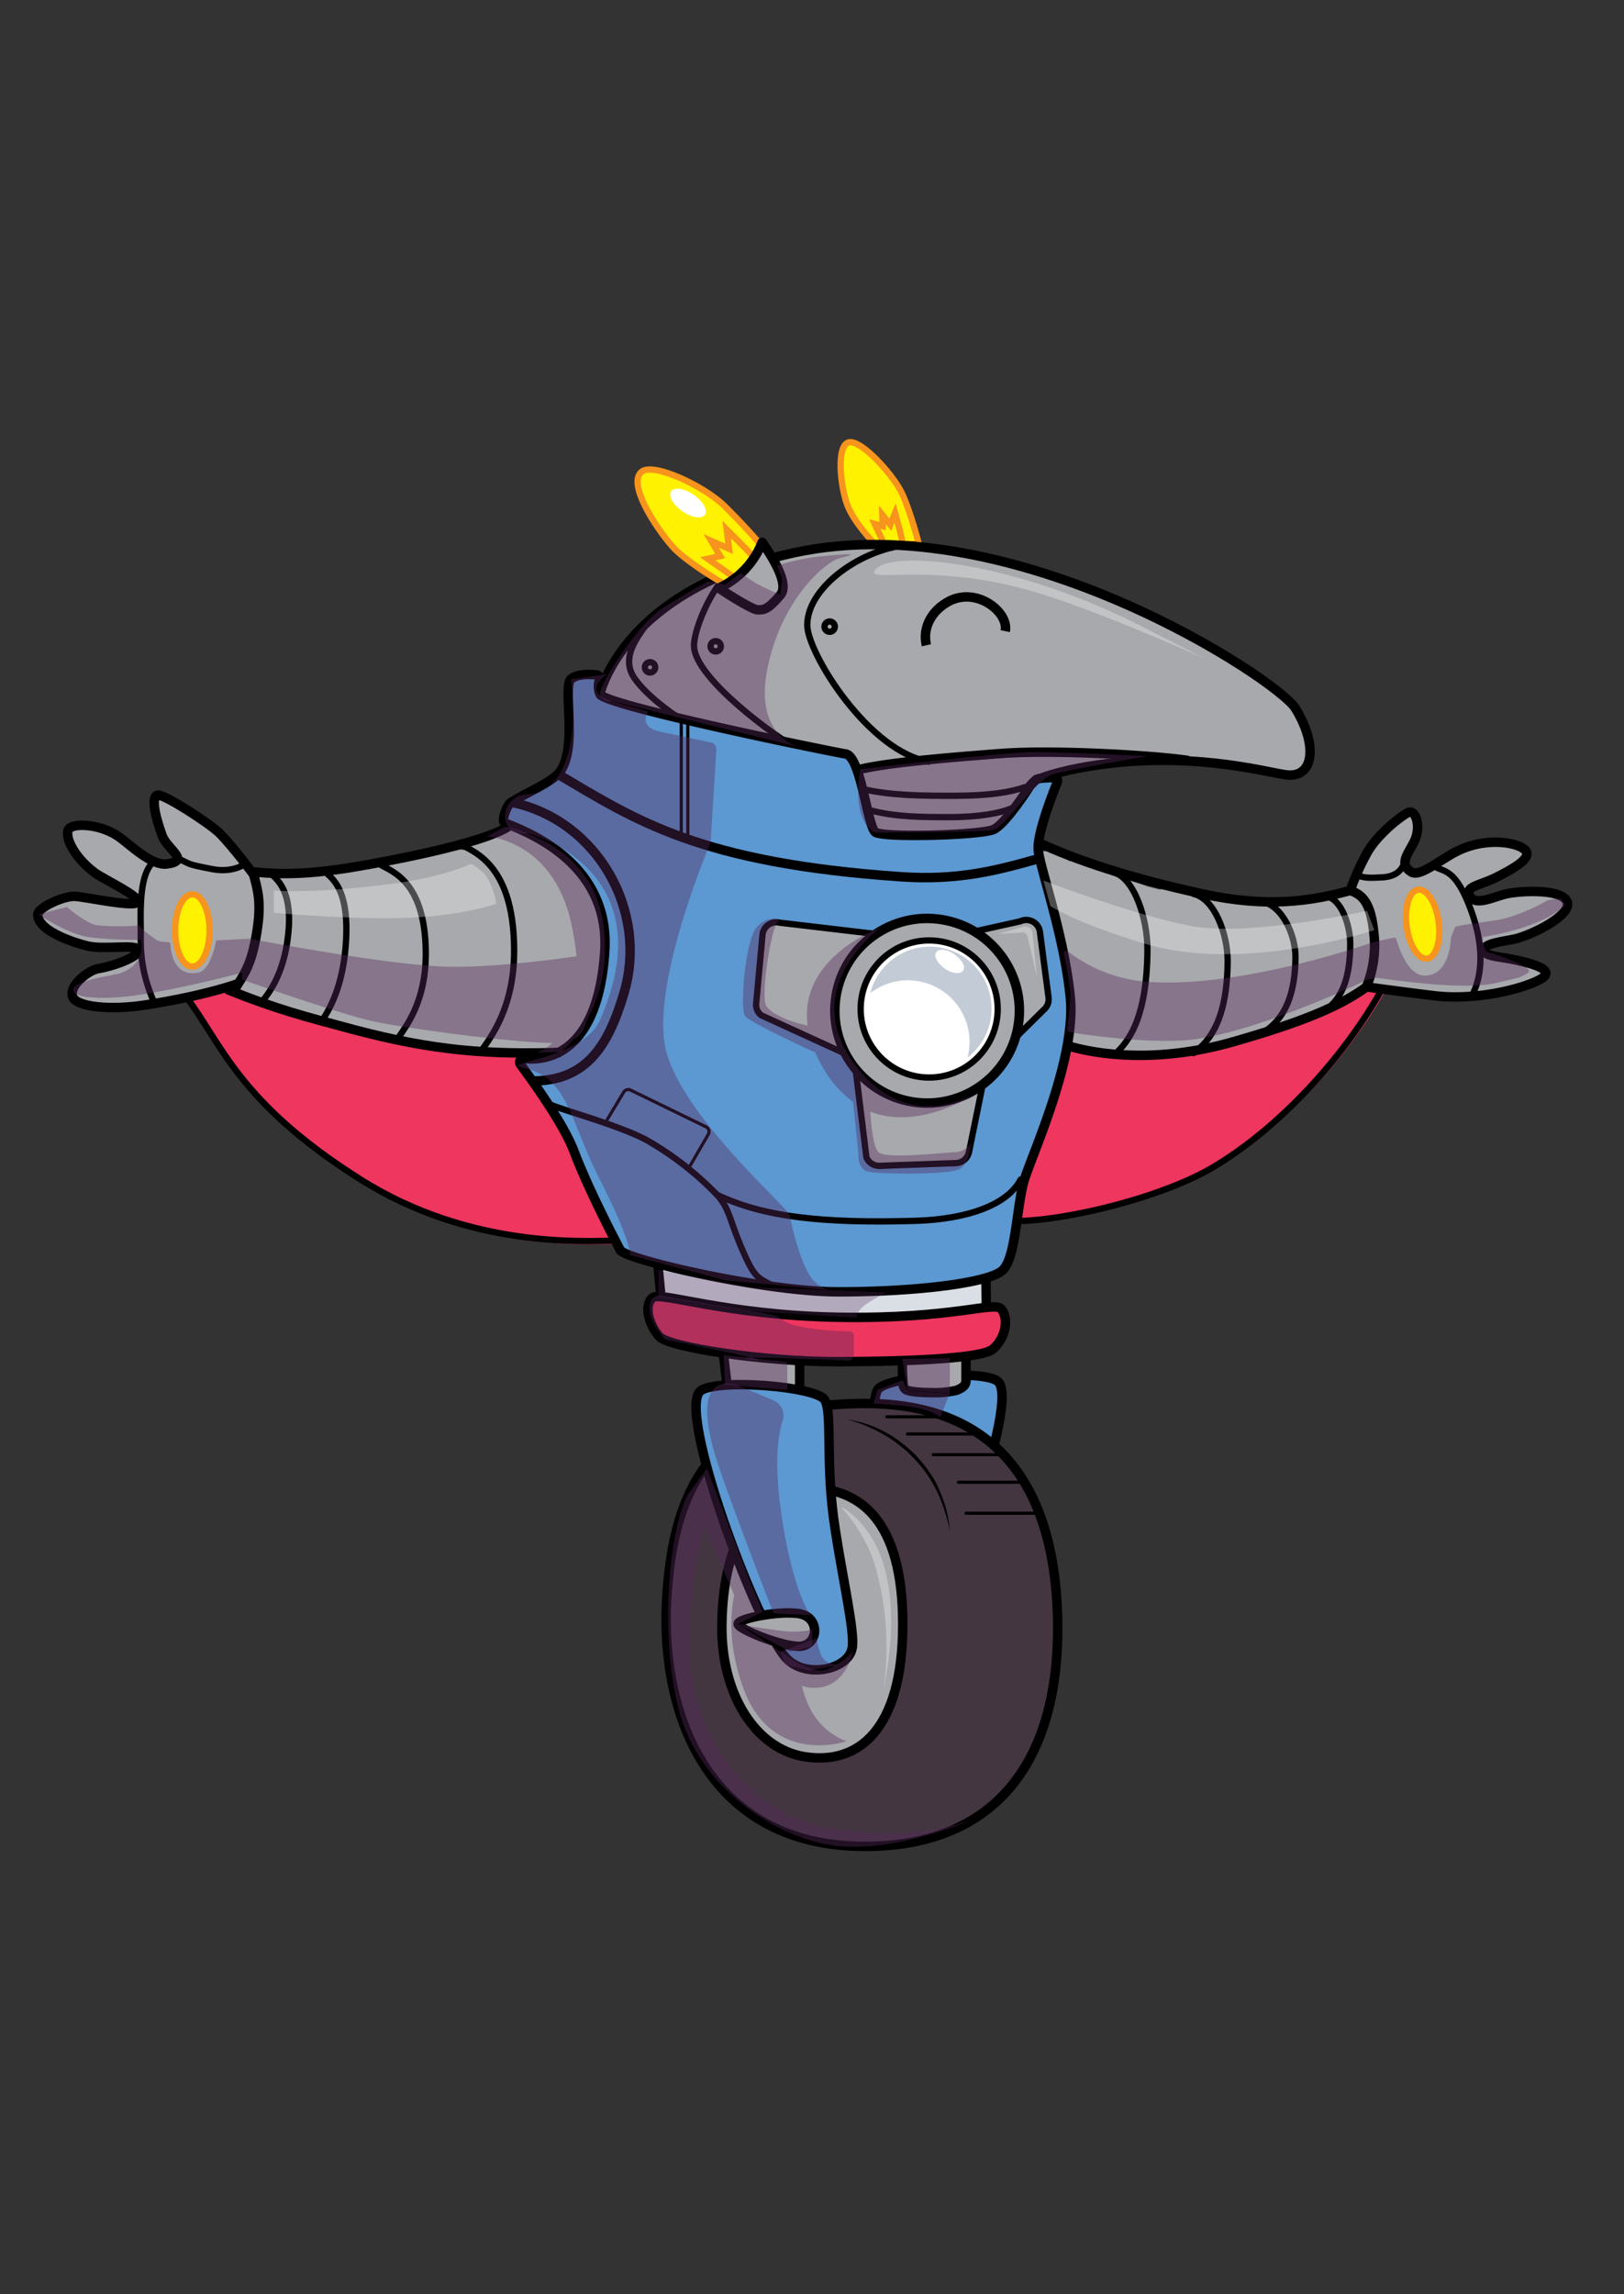 <svg id="Layer_2" data-name="Layer 2" xmlns="http://www.w3.org/2000/svg" viewBox="0 0 515.9 728.5"><rect x="0" y="0" width="515.9" height="728.5" fill="#333333" stroke="none"/><title>Artboard 1</title><g id="Layer_2-2" data-name="Layer 2"><path d="M440.63,313.73c-11.15,20.12-30.73,42.54-52.49,55.89-16,9.84-47.58,17.82-64.54,17.82l-46-27.45,26.9-49.11,82.69-11.59,50.31,2.19Z" style="fill:#ee365e"/><path d="M195.75,395.1c-8.32,0-45.06,2.62-80.06-19.58-38.61-24.5-44-43.09-55.13-57.75L62,294.7l97.89,28,49.88,2.08v53.71Z" style="fill:#ee365e"/><path d="M273.29,580.27a36.64,36.64,0,0,0,11.6-6.89,52.64,52.64,0,0,0,9-10.06,60.12,60.12,0,0,0,6.23-12,45.44,45.44,0,0,0,2.08-6.46,36,36,0,0,0,1.09-6.67,40.57,40.57,0,0,1-2.4,13.45A59.07,59.07,0,0,1,294.73,564a39.87,39.87,0,0,1-4.27,5.47,41,41,0,0,1-5,4.7,35,35,0,0,1-5.79,3.83A31.21,31.21,0,0,1,273.29,580.27Z"/><path d="M322,387.77c17,0,48.57-7.87,64.53-17.83,21.77-13.34,41.35-35.87,52.5-55.89" style="fill:none;stroke:#000;stroke-miterlimit:10;stroke-width:2px"/><g id="Layer_3" data-name="Layer 3"><path d="M215.54,414.68A23,23,0,0,0,217,402.87c-.44-3.4-5.47-3.61-5.47,0,0,2.07,0,4.26-.11,6.34,1.53-.66,3.06-1.31,4.7-2-.55-1.42-1.09-2.95-1.64-4.37-1.31.54-2.62,1.09-4,1.64a81.59,81.59,0,0,0,37.41,10.17v-5.47a67.22,67.22,0,0,1-19.36-1c-5.14-1.09-9.73-3.5-15.09-2.51-2.19.44-2.74,4.05-.66,5a117.51,117.51,0,0,0,51.19,9.95c3.28-.11,3.5-4.26.76-5.36A188.13,188.13,0,0,0,234,405.82c-3.39-.77-4.81,4.26-1.42,5.25a167.47,167.47,0,0,0,40.79,6.78v-5.47a65.1,65.1,0,0,1-21.54-2.3c-.22,1.75-.44,3.61-.77,5.36a183.59,183.59,0,0,1,26.69,4.27c.22-1.75.43-3.61.76-5.36a34.2,34.2,0,0,1-19.68-4.48c-.44,1.75-.88,3.39-1.43,5.14,9.85-.44,19.58-.55,29.43-.33-.22-1.75-.44-3.61-.77-5.36a74.29,74.29,0,0,1-27.23,3.83c-3.07-.11-3.83,4.92-.77,5.36a102.87,102.87,0,0,0,35.22-.77c2.73-.55,2.51-4.59,0-5.25-4.16-1.2-8.42-2.41-12.47-3.72-.22,1.75-.44,3.61-.77,5.36,7.11.33,14.22.55,21.33.88,3.06.11,3.72-4.71.77-5.36a9.37,9.37,0,0,0-8.86,2.29c1.09-.11,2.19-.32,3.28-.43-.22-.22-.44-.55-.66-.77l-4.59,2.63c1.2,1.09,2.3,2.29,3.5,3.39,1.53,1.53,4.92.54,4.7-2-.11-1-.22-2.08-.33-3.07-1.42.77-2.73,1.54-4.15,2.41a13.25,13.25,0,0,1,4.05,3.28c1.42,1.75,3.93.55,4.59-1.2.44-1.42,1-2.84,1.42-4.38-1.31.55-2.62,1.1-4.05,1.64a4,4,0,0,1,2.74,2.85c1,2.19,4.48,1.53,5-.66a57.63,57.63,0,0,1,2.41-7.33h-4.71a4.42,4.42,0,0,1,1,4.82c-.88,3.5,4,4.7,5.25,1.42a6.65,6.65,0,0,0-3.18-8.2c-5.46-3.07-10.82,2.62-16.4.87-3.39-1.09-4.81,4.27-1.42,5.25a12.36,12.36,0,0,0,6,.44c.66-.11,11.16-3.72,9.85.22,1.75.43,3.5,1,5.25,1.42a10.68,10.68,0,0,0-1.54-9.08c-1-1.53-3.82-2.08-4.7,0a57.08,57.08,0,0,0-2.95,8.64l5-.66a10.11,10.11,0,0,0-4.7-4.81,2.87,2.87,0,0,0-4,1.64c-.44,1.42-1,2.85-1.42,4.38,1.53-.44,3.06-.77,4.59-1.21a15.7,15.7,0,0,0-5.14-4.15c-1.64-.88-4.37.11-4.15,2.4.1,1,.21,2.08.32,3.07,1.53-.66,3.07-1.32,4.71-2-1.21-1.1-2.3-2.3-3.5-3.39-2-1.86-5.36,0-4.6,2.62A6.21,6.21,0,0,0,294,416.1a2.65,2.65,0,0,0,3.29-.44c1.2-.33,2.29-.65,3.5-.87.21-1.75.43-3.61.76-5.36-7.11-.33-14.22-.55-21.33-.88-3.17-.11-3.61,4.49-.76,5.36,4.15,1.31,8.31,2.52,12.47,3.72v-5.25a94.09,94.09,0,0,1-32.27.77c-.22,1.75-.44,3.61-.76,5.36a79.69,79.69,0,0,0,28.65-4.05,2.75,2.75,0,0,0-.76-5.36c-9.85-.22-19.58-.11-29.43.33-2.62.11-3.82,3.72-1.42,5.14a40.59,40.59,0,0,0,22.53,5.25c3-.22,3.83-4.6.77-5.36A189.68,189.68,0,0,0,251,410c-3.17-.21-3.61,4.6-.76,5.36a70.79,70.79,0,0,0,23,2.52c3.5-.22,3.5-5.36,0-5.47a164.82,164.82,0,0,1-39.37-6.56c-.44,1.75-1,3.5-1.42,5.25A177.92,177.92,0,0,1,263,420.58c.22-1.75.44-3.61.77-5.36A107.72,107.72,0,0,1,215.43,406c-.21,1.64-.43,3.28-.65,5,3.39-.66,7,1.2,10.28,2.08a65.56,65.56,0,0,0,8,1.42,68.47,68.47,0,0,0,14.88.22c3.5-.33,3.61-5.36,0-5.47a75.55,75.55,0,0,1-34.67-9.52c-1.42-.76-3.72-.22-4.05,1.64-.55,3.83.22,6.89,3,9.63,1.64,1.75,4.6.44,4.71-2,0-2.08,0-4.27.11-6.34H211.5a21,21,0,0,1-1.21,10.39c-1.31,3.39,3.94,4.81,5.25,1.53Z" style="fill:#dadfe5"/></g><path d="M447.74,299.18a8,8,0,0,0-1.75-7.44c-8.42-10.06-21.54-8.64-32.7-4.81-.66.22-1.2.33-1.86.55a125.22,125.22,0,0,1-38.5-5,7.75,7.75,0,0,0-4.48,0l-3.94-1c-7.11-2.51-14.33-5-21.44-7.66a8,8,0,0,0-3.5-.43,5,5,0,0,1-.76-.77,7.51,7.51,0,0,0-9.3-1.42l2-15.31-4.81-38.94H199.47S195.53,247,216.86,282l109.26,1.09a9.56,9.56,0,0,0,1,1.2c3.83,3.94,6.24,6.9,6.24,12.58,0,6.57-.33,13.13-.55,19.69-.11,5.69.22,11.48,5.69,14.77,4.81,2.84,11.7,3,17.06,3.17a6.39,6.39,0,0,0,3.83-.88,138.05,138.05,0,0,0,17.72-.54,29,29,0,0,0,8.53-1,8.26,8.26,0,0,0,3.5-1.86,25,25,0,0,0,4.59-1.53,93.24,93.24,0,0,0,11.16-3.28,24.83,24.83,0,0,0,6.12-1.86h1.21a24.26,24.26,0,0,0,10.61-3.06c4-2.3,7.54-4.71,11.26-6.67a98.37,98.37,0,0,0,10.61-4.16C449.38,307.6,449.71,302.9,447.74,299.18Z" style="fill:#a7a9ac"/><path d="M216,260.35c-9-4.92-19.69,3.61-29.2.55-4.6-1.53-8.53-3.83-13.45-4a16.63,16.63,0,0,0-13,5.36,8.17,8.17,0,0,0-1.86,3.39,18.59,18.59,0,0,1-3.5,0,7.59,7.59,0,0,0-6.89,3.94c-.22.11-.55.22-.77.33a9.88,9.88,0,0,0-3.6,0c-10.72,2.29-21.44,4.59-32.27,6.67-9.52,1.86-19,3.28-28.44,0-8.2-2.84-13.34,8.42-7.87,13.78a12.89,12.89,0,0,0,.55,4.05,15.65,15.65,0,0,0,.76,2.51c-8-.43-13.56,11.05-5,15a259.93,259.93,0,0,0,85.31,23.07c12.69,1.21,29.31,3.83,38-8a24.69,24.69,0,0,0,3.28-6.34c.55-.55,1.1-1,1.65-1.64a8.17,8.17,0,0,0,.76-10.39c.22-1.64.33-3.29.55-4.93a7,7,0,0,0,.76-8.09c.11-.66.11-1.42.22-2.08,7.55-.44,15.42-1.64,19.25-8.75C224.62,277.74,223.64,264.62,216,260.35Z" style="fill:#a7a9ac"/><path d="M243.11,442.35c-.66-4.05-1.32-8.2-1.86-12.25-.55-3.17-5.25-2.19-5.36.77s-.33,5.79-.44,8.74c1.2-.87,2.3-1.75,3.5-2.62-1.86-.55-1.2-3.39-1.09-4.59-1.75-.22-3.61-.44-5.36-.77-.11,2.41-.11,4.7-.22,7.11,1.75-.44,3.39-.88,5.14-1.42a6.47,6.47,0,0,1-.77-6.13l-5,.66a36.92,36.92,0,0,1,3.17,7.44,2.8,2.8,0,0,0,5,.65,14.58,14.58,0,0,0,2.41-8.2c-1.75.44-3.39.88-5.14,1.42a25.64,25.64,0,0,1,3.17,6.24c1,3.06,5,2.29,5.36-.77.22-2.19.44-4.37.55-6.56-1.75.44-3.39.87-5.14,1.42a10.63,10.63,0,0,1,2.08,5.69h5.46a16.79,16.79,0,0,1,.88-7.33l-5,.66a9.53,9.53,0,0,1,1.31,6.23h5.47c0-.88-.33-3.06,0-3.72a14.22,14.22,0,0,1-1.64,1.2c.22-.1.33-.1.55-.21l-2.08-.33a.83.83,0,0,0,.44.22,16.77,16.77,0,0,1-1.21-1.64c.55,1.42.11,3.93.11,5.46,0,3.5,5.36,3.5,5.47,0,.11-2.4.11-4.81.22-7.1-1.75.21-3.61.43-5.36.76.22,1.2,1.09,4.92.33,6.24a14.67,14.67,0,0,1,1.64-1.21c-2.3.66-5.14-.87-7.11-2.08-2.95-2-5.69,2.85-2.74,4.71s8.65,4.48,11.93,2.29c3.17-2,1.64-8.42,1.2-11.37-.55-3.17-5.25-2.3-5.36.76-.11,2.41-.11,4.82-.22,7.11h5.47c0-2.73,1.09-8.64-3.06-9.07-4.49-.55-4.05,5.25-4.05,8,0,3.61,5.14,3.5,5.47,0a14.4,14.4,0,0,0-2.08-9,2.8,2.8,0,0,0-5,.66,20,20,0,0,0-1.09,8.75c.32,3.5,5.68,3.5,5.47,0a16.51,16.51,0,0,0-2.85-8.42,2.8,2.8,0,0,0-5.14,1.42c-.11,2.19-.33,4.37-.55,6.56,1.75-.22,3.61-.44,5.36-.77a28,28,0,0,0-3.72-7.54,2.79,2.79,0,0,0-5.14,1.42,10.73,10.73,0,0,1-1.75,5.47c1.64.22,3.29.44,5,.65a48.55,48.55,0,0,0-3.72-8.75c-1.21-2.18-4.27-1.42-5,.66a11.35,11.35,0,0,0,1.31,10.39,2.79,2.79,0,0,0,5.14-1.42c.11-2.41.11-4.7.22-7.11.11-2.95-4.92-3.83-5.36-.77-.77,4.71-.44,9.74,4.92,11.38a2.79,2.79,0,0,0,3.5-2.63c.11-3,.33-5.79.44-8.75-1.75.22-3.61.44-5.36.77.65,4.05,1.31,8.2,1.86,12.25.65,3.28,6,1.75,5.47-1.64Z" style="fill:#a7a9ac"/><path d="M277.89,172.74s-6.57-6.67-8.75-12.46-3.5-18.71.43-19.8,14.33,10.39,17.07,16.4,5.25,15.86,5.25,15.86Z" style="fill:#fff200;stroke:#f7941d;stroke-linecap:round;stroke-miterlimit:10;stroke-width:2px"/><polyline points="280.51 171.98 277.89 166.4 280.4 167.06 280.29 163.45 282.81 166.62 284.34 162.9 285.87 168.48 286.64 171.98" style="fill:none;stroke:#f7941d;stroke-linecap:round;stroke-miterlimit:10;stroke-width:2px"/><path d="M331,247s6.67-2.74,20.67-4.49c30.41-3.71,52.94,3.39,57.64,3.61,8.21.44,9.19-9.84,2.19-21.21-5.36-8.86-89-64.43-159-49.44-55.12,11.81-62,45.17-62,45.17" style="fill:#a7a9ac;stroke:#000;stroke-miterlimit:10;stroke-width:3px"/><path d="M197.06,397a.24.24,0,0,0,.22.22c3.17,3.06,45.72,13,69.12,13,23.74,0,46.49-2.62,51.74-6.56,4.7-3.5,4.7-20.78,7.32-29.2s16.41-38.28,14.55-57.64-9.51-40.8-10.17-46.7c-.55-4.71,4.05-16.85,6-21.66.33-.87-.1-1.64-1.09-1.53-3.5.11-4.59.11-5.58.66a16.58,16.58,0,0,0-2,2c-1.42,2.3-8,12.14-11.48,13.79-3.94,1.85-35.11,2.73-37.62.87s-4.6-24.06-9.41-24.83S192,224,190.61,220.43a6,6,0,0,1-.11-4.59,1.19,1.19,0,0,0-1-1.53c-2.18-.22-5.9-.33-8,1.2-3.06,2.3,2.51,22.86-4.16,30.19-2.84,3.06-11,6.45-15.09,9.18-1.2.77-3.17,5.91-1.86,6.46,8.75,3.39,33.47,13.56,31.72,40.79-2.19,33.14-18.92,34.78-25.7,34a1.19,1.19,0,0,0-1.1,1.86c4,5.47,13.78,18.92,17.06,27.67C187,377.93,196.08,395.21,197.06,397Z" style="fill:#5c98d1;stroke:#000;stroke-linecap:round;stroke-miterlimit:10;stroke-width:3px"/><path d="M428.93,282.77A79.1,79.1,0,0,1,434.18,271c2.95-5.47,9.84-11.15,13-12.9,2.51-1.43,4.26,4.26,2.29,8.64-1.75,4-5.47,7.54-1.09,10.17,2.84,1.75,9.73-4.49,15.31-7,8.86-4.05,18.38-2.41,20.78,0s-3.17,5.68-9.29,8.75c-5,2.51-10.18,2.84-8.21,6s7.66,0,11.82-.87,16.73-1.64,18.92,2.29-9.3,10.07-15.86,11.93c-3.39.87-10.39,1.42-10.39,3.61s5.14,2.07,10.28,3.28c4.92,1.09,11.05,2.73,8.86,5.14s-18.49,7.87-34.24,6.23c-5.79-.65-22-2.84-22-2.84" style="fill:#a7a9ac;stroke:#000;stroke-miterlimit:10;stroke-width:3px"/><path d="M169.06,343.26c17.06,0,24.06-10.83,29.09-27.67,8-26.58-8.64-55-35.11-60.71" style="fill:none;stroke:#000;stroke-miterlimit:10;stroke-width:3px"/><path d="M72.05,314.16c15.86,6.35,24.39,8.53,40.79,12.91,24.94,6.56,42.22,7.87,65.3,7.11" style="fill:none;stroke:#000;stroke-miterlimit:10;stroke-width:3px"/><path d="M79.37,276.76c14.55,1.53,25.38.44,51.41-4.92,11.92-2.52,25.16-5.91,30.62-9.3" style="fill:none;stroke:#000;stroke-miterlimit:10;stroke-width:3px"/><line x1="209.97" y1="411.83" x2="208.98" y2="401.33" style="fill:none;stroke:#000;stroke-miterlimit:10;stroke-width:3px"/><line x1="313.32" y1="415.66" x2="313.21" y2="405.82" style="fill:none;stroke:#000;stroke-miterlimit:10;stroke-width:3px"/><path d="M329.62,267.46c11.92,5.47,28.33,11.16,52.5,16.41,20.56,4.48,34.45,2.29,46.81-1.1" style="fill:none;stroke:#000;stroke-miterlimit:10;stroke-width:3px"/><path d="M338.92,332c10.06,3.06,29,5.58,52.5-1.09,21.87-6.24,34.12-11.27,42.65-17.5" style="fill:none;stroke:#000;stroke-miterlimit:10;stroke-width:3px"/><path d="M177.37,245.91C202,260.46,222.22,274,286,278.4c18.59,1.31,31.06-2.08,44.84-6" style="fill:none;stroke:#000;stroke-miterlimit:10;stroke-width:3px"/><path d="M428.93,282.77c3.72,1.32,6.45,3.61,7.44,13a34.47,34.47,0,0,1-2.3,17.61" style="fill:none;stroke:#000;stroke-linecap:round;stroke-miterlimit:10;stroke-width:3px"/><path d="M273.29,244.27c9.85-2.29,29.53-3.82,43.64-4.92,16.74-1.42,48.67.44,60.16,2.08" style="fill:none;stroke:#000;stroke-linecap:round;stroke-miterlimit:10;stroke-width:3px"/><path d="M316.82,438.52c7.88,5.36-17.5,73.72-26.57,82.69-6.13,6-19.25,3.06-20-3.94-.55-5.25,2.95-20.89,5.36-36.09,3.17-20.13.77-35.55,3.17-39.82S311.57,434.8,316.82,438.52Z" style="fill:#5c98d1;stroke:#000;stroke-linecap:round;stroke-miterlimit:10;stroke-width:3px"/><path d="M286.64,430.43v2.08a70,70,0,0,0,.32,7.43,1.92,1.92,0,0,0,1.21,1.53c2.29.77,7.11.77,9.62.77a30.19,30.19,0,0,0,6.13-.77c1.86-.76,2.95-1.53,2.95-3.17v-6.56a5,5,0,0,0-5-5h-12A3.59,3.59,0,0,0,286.64,430.43Z" style="fill:#a7a9ac;stroke:#000;stroke-miterlimit:10;stroke-width:3px"/><path d="M336,516c.33,42.43-19,70.32-61.25,70.32-49.65,0-64.85-41.89-63-77.76,2-37.62,15.42-62.89,63-62.89C327.1,445.63,335.75,486.86,336,516Z" style="fill:#443641;stroke:#000;stroke-linecap:round;stroke-miterlimit:10;stroke-width:3px"/><path d="M229.32,515.85c.33-26.91,10.94-43.31,27.46-43.31s30,10.28,30,43.2c0,33.9-14.33,44.73-31.07,42.11C240.15,555.44,229,538.16,229.32,515.85Z" style="fill:#a7a9ac;stroke:#000;stroke-miterlimit:10;stroke-width:3px"/><path d="M222.65,441.58c-8.09,5.58,18,76,27.46,85.31,6.34,6.24,19.9,3.18,20.67-4,.65-5.36-3.07-21.55-5.47-37.3-3.28-20.78-.77-36.64-3.28-41S228.12,437.76,222.65,441.58Z" style="fill:#5c98d1;stroke:#000;stroke-linecap:round;stroke-miterlimit:10;stroke-width:3px"/><path d="M273.84,250.51c9.52,2.19,19.14,2.19,29.31,2.19,11.49,0,18.05-1.21,22.42-2.74" style="fill:none;stroke:#000;stroke-linecap:round;stroke-miterlimit:10;stroke-width:2px"/><path d="M276.36,257.29c8.2,2.19,16.62,2.19,25.37,2.19,9.52,0,16.08-1.32,19.47-2.74" style="fill:none;stroke:#000;stroke-linecap:round;stroke-miterlimit:10;stroke-width:2px"/><path d="M291,173c-14.65-.33-34.56,12.47-34.56,25.49,0,8.86,19.8,40.68,39.05,43.42" style="fill:none;stroke:#000;stroke-miterlimit:10;stroke-width:2px"/><circle cx="263.56" cy="198.99" r="1.64" style="fill:none;stroke:#000;stroke-miterlimit:10;stroke-width:2px"/><path d="M233.37,181.06c-6,2.51-12.9,18-12.9,23.95,0,10.72,28.1,30.19,29.53,30.62" style="fill:none;stroke:#000;stroke-miterlimit:10;stroke-width:2px"/><circle cx="227.36" cy="205.23" r="1.64" style="fill:none;stroke:#000;stroke-miterlimit:10;stroke-width:2px"/><path d="M209.42,424.41c-3.39-3.83-5-10.06-2.08-12.36,2.52-2,23,5.58,58.84,6.24,37,.65,50-5.36,52-2.52,2.62,3.72.76,9.74-2.85,12.69-3.17,2.62-22.2,3.83-48.56,3.94C242.67,432.51,212.37,427.8,209.42,424.41Z" style="fill:#ee365e;stroke:#000;stroke-miterlimit:10;stroke-width:3px"/><path d="M353.68,277c6.78,1.75,10.83,15,10.83,24.39-.11,21.43-5.69,29.42-10.83,33.79" style="fill:none;stroke:#000;stroke-linecap:round;stroke-miterlimit:10;stroke-width:2px"/><path d="M379.17,283.87c6.78,1.53,10.82,13,10.82,21.22-.11,18.7-5.68,25.48-10.82,29.31" style="fill:none;stroke:#000;stroke-linecap:round;stroke-miterlimit:10;stroke-width:2px"/><path d="M400.71,286.27c6.78,1.21,10.83,10.83,10.83,17.61-.11,15.53-5.69,21.22-10.83,24.39" style="fill:none;stroke:#000;stroke-linecap:round;stroke-miterlimit:10;stroke-width:2px"/><path d="M421.71,284.74c4.49,1.1,7.22,9.19,7.22,14.88,0,13.12-3.83,17.93-7.22,20.67" style="fill:none;stroke:#000;stroke-linecap:round;stroke-miterlimit:10;stroke-width:2px"/><path d="M173.76,350.26c2.85,1.75,23.19,7,32.05,12a99.36,99.36,0,0,1,21.87,17.06c4.27,4.59,3.94,8.2,8.75,18.92,3.18,7.11,4.38,7.55,7.88,9.41" style="fill:none;stroke:#000;stroke-linecap:round;stroke-miterlimit:10;stroke-width:2px"/><path d="M227.68,379.35c15,7.22,34,9.19,63.55,8.31,15.75-.54,28.77-4.92,33-13.12" style="fill:none;stroke:#000;stroke-linecap:round;stroke-miterlimit:10;stroke-width:2px"/><path d="M192.9,355.51l5.25-8.75a1.75,1.75,0,0,1,2.3-.55l24,11.7a1.72,1.72,0,0,1,.55,2.3l-5.69,9.84" style="fill:none;stroke:#000;stroke-linecap:round;stroke-miterlimit:10"/><path d="M205.81,197.35c-1,2.63-9.63,10.5-4.16,18.16,3.94,5.58,12.14,11.37,14.77,12.9" style="fill:none;stroke:#000;stroke-linecap:round;stroke-miterlimit:10;stroke-width:2px"/><circle cx="206.5" cy="211.91" r="1.64" style="fill:none;stroke:#000;stroke-miterlimit:10;stroke-width:2px"/><path d="M145.33,267.46c2.84,2.52,18,4.7,18,34.45,0,18-7.43,27.46-10.39,31.72" style="fill:none;stroke:#000;stroke-miterlimit:10;stroke-width:2px"/><path d="M120.39,274.24c2.3,2.08,14.87,3.94,14.87,28.66,0,15-6.12,22.75-8.53,26.36" style="fill:none;stroke:#000;stroke-miterlimit:10;stroke-width:2px"/><path d="M103.11,276.54c1.2,2,8.64,4.26,6.56,25.48-1.31,12.8-5.58,19.25-7.33,22.1" style="fill:none;stroke:#000;stroke-miterlimit:10;stroke-width:2px"/><path d="M85,276.43c1.21,1.86,9.19,4.48,6.13,23.41-1.86,11.48-6.78,16.84-8.75,19.25" style="fill:none;stroke:#000;stroke-miterlimit:10;stroke-width:2px"/><path d="M75.76,312.3s-10.28,3.83-29.31,6.79c-11.26,1.75-22.2.76-23.4-2.63s4.92-8.31,8.09-8.86c5.25-.87,13.13-3.83,12.8-5.9s-10.83,0-16.19-1.32C25,299.73,12,296,12,290.43c0-2.19,8.2-6,11.81-5.8s19.36,3.72,19.91,1.75-10.94-7.22-13.67-9.29c-7.44-5.58-10.18-12.91-7.66-14.33s10.17-.77,15.53,3.06c3.5,2.52,10.28,9.19,15.1,8.53,7.65-1,.1-4.59-1.54-9.08C49,258.38,48,252.7,50.17,252.48s16.19,8.86,19.47,12c4.81,4.81,11.92,14.54,11.92,14.54" style="fill:#a7a9ac;stroke:#000;stroke-miterlimit:10;stroke-width:3px"/><line x1="216.42" y1="228.52" x2="216.42" y2="265.82" style="fill:none;stroke:#000;stroke-miterlimit:10"/><line x1="218.5" y1="228.31" x2="218.5" y2="265.71" style="fill:none;stroke:#000;stroke-miterlimit:10"/><ellipse cx="61.11" cy="295.46" rx="5.47" ry="11.48" style="fill:#fff200;stroke:#f7941d;stroke-linecap:round;stroke-miterlimit:10;stroke-width:2px"/><path d="M49.19,318.87c-5.25-11.82-4.38-19-4.49-24.94-.22-12.14,1-17.5,4.27-20.56" style="fill:none;stroke:#000;stroke-linecap:round;stroke-miterlimit:10;stroke-width:2px"/><path d="M55.64,272.16c5.47,2.52,3.39,2.19,11.81,3.83,6.89,1.31,10.72-1.86,10.72-1.86" style="fill:none;stroke:#000;stroke-miterlimit:10;stroke-width:2px"/><path d="M59.25,316.68c11.16,14.76,16.51,33.36,55.12,57.75,35,22.2,71.75,19.58,80.06,19.58" style="fill:none;stroke:#000;stroke-miterlimit:10;stroke-width:2px"/><path d="M247.7,293l47.36,5.57a4.23,4.23,0,0,0,3.06-.22l26-5.79a4.38,4.38,0,0,1,6.24,3.39l2.73,20.78a4.31,4.31,0,0,1-1.31,3.72l-17.5,17.28a3.93,3.93,0,0,0-1.21,2.3l-5.25,25.81a4.42,4.42,0,0,1-4.15,3.5l-24.17.87a4.38,4.38,0,0,1-4.27-2.73l-3.72-30.3a4.76,4.76,0,0,0-1.42-1.86l-28.22-12.9a4.18,4.18,0,0,1-1.64-3.94l2-21.66A4.41,4.41,0,0,1,247.7,293Z" style="fill:#a7a9ac;stroke:#000;stroke-miterlimit:10;stroke-width:2px"/><circle cx="294.51" cy="320.94" r="29.31" transform="translate(-69.46 560.24) rotate(-80.78)" style="fill:#a7a9ac;stroke:#000;stroke-miterlimit:10;stroke-width:3px"/><circle cx="295.17" cy="320.4" r="21.77" style="fill:#fff;stroke:#000;stroke-miterlimit:10;stroke-width:2px"/><line x1="230.97" y1="439.72" x2="229.76" y2="429.66" style="fill:none;stroke:#000;stroke-linecap:round;stroke-miterlimit:10;stroke-width:3px"/><line x1="254.04" y1="432.07" x2="254.04" y2="441.36" style="fill:none;stroke:#000;stroke-linecap:round;stroke-miterlimit:10;stroke-width:3px"/><path d="M203.73,149.88c-4.37,3.83,4.38,17.4,9.85,23.63s24.71,17.06,27,17.28,3.39.11,7.11-3.72-7.33-16.29-17.5-26.36C223.75,154.37,207.34,146.6,203.73,149.88Z" style="fill:#fff200;stroke:#f7941d;stroke-linecap:round;stroke-miterlimit:10;stroke-width:2px"/><polyline points="232.61 182.92 224.84 177.45 228.78 176.57 225.93 171.76 231.62 174.28 230.86 168.15 236.98 174.28 240.7 178.32" style="fill:none;stroke:#f7941d;stroke-linecap:round;stroke-miterlimit:10;stroke-width:2px"/><path d="M242.12,172.2a26.78,26.78,0,0,1-13.78,14.54c5.69,3.83,11,6.78,12.14,6.89,2.3.11,3.5-.11,7.44-4.7C250.32,186,247.15,179.42,242.12,172.2Z" style="fill:#a7a9ac;stroke:#000;stroke-linejoin:round;stroke-width:3px"/><path d="M268.92,450.66a42.15,42.15,0,0,1,6.34,1.53,32.25,32.25,0,0,1,6,2.63,29.4,29.4,0,0,1,5.47,3.61,36.66,36.66,0,0,1,4.81,4.37,44.74,44.74,0,0,1,4.05,5.14,29.77,29.77,0,0,1,3.06,5.8,36.6,36.6,0,0,1,3.06,12.58,39.75,39.75,0,0,0-1.53-6.24,56.44,56.44,0,0,0-2.3-6,40.18,40.18,0,0,0-7.11-10.5,41.52,41.52,0,0,0-10-8A47.91,47.91,0,0,0,268.92,450.66Z"/><path d="M80.36,277c1.64,5.9,2.73,9.84,1.2,19.14-1.64,10.17-3.83,13-7.44,18.7" style="fill:none;stroke:#000;stroke-linecap:round;stroke-miterlimit:10;stroke-width:3px"/><path d="M255.14,522.63c-4.38,1.2-20.24-5-20.67-6.89s15.64-4.81,20.67-3S259.84,521.43,255.14,522.63Z" style="fill:#a7a9ac;stroke:#000;stroke-miterlimit:10;stroke-width:3px"/><line x1="325.14" y1="470.68" x2="304.46" y2="470.68" style="fill:none;stroke:#000;stroke-linecap:round;stroke-miterlimit:10"/><line x1="328.64" y1="480.52" x2="306.87" y2="480.52" style="fill:none;stroke:#000;stroke-linecap:round;stroke-miterlimit:10"/><line x1="317.15" y1="461.93" x2="296.48" y2="461.93" style="fill:none;stroke:#000;stroke-linecap:round;stroke-miterlimit:10"/><line x1="308.95" y1="455.36" x2="288.28" y2="455.36" style="fill:none;stroke:#000;stroke-linecap:round;stroke-miterlimit:10"/><line x1="302.39" y1="449.9" x2="281.71" y2="449.9" style="fill:none;stroke:#000;stroke-linecap:round;stroke-miterlimit:10"/><ellipse cx="451.67" cy="295.87" rx="5.14" ry="11.05" transform="matrix(0.99, -0.13, 0.13, 0.99, -33.68, 59.27)" style="fill:#fff200;stroke:#f7941d;stroke-linecap:round;stroke-miterlimit:10;stroke-width:2px"/><path d="M430.9,277.63c1.86,1.42,5.25,1.1,7.66,1,4.59-.11,6.56-2,7.65-4.71" style="fill:none;stroke:#000;stroke-miterlimit:10;stroke-width:2px"/><path d="M456.06,275.34c2.84,1.53,6.45.76,11.15,13.45,6.35,16.95,1.1,26.25,0,28" style="fill:none;stroke:#000;stroke-linecap:round;stroke-miterlimit:10;stroke-width:2px"/><path d="M294.29,204.9c-1.31-5.58,1.64-11.16,7.44-14.11,8.86-4.37,18.81,3.72,17.61,9.63" style="fill:none;stroke:#000;stroke-miterlimit:10;stroke-width:3px"/></g><g id="Layer_4" data-name="Layer 4"><path d="M266.4,177.34c-3.61,1.09-16.95,11.37-22.09,32.59C238.4,234,254,237.27,254,237.27l-59.61-14.65s-3.28.76-3.82-2,12.14-22.42,19.36-27.13,15-8.85,15-8.85l5.47,1,4.92-3.61s2.95,2,4.81,3.17a75.19,75.19,0,0,0,7.77,3.61l.55-4.92-1.54-4.27a68,68,0,0,1,15.1-3.06C274.61,175.37,270,176.35,266.4,177.34Z" style="fill:#55285b;opacity:0.4;isolation:isolate"/><path d="M167.53,264.62c-7.11-3.06-8-1.64-8-1.64l-4.81,2.62s20.78,1.1,26.69,27.35a95.42,95.42,0,0,1,1.75,10.71c-10.72,1.54-29,3.72-41.89,3.29-19.36-.66-62-8.86-62-8.86l-10.6.54s-1.54,9.63-5.91,10.28c-5.25.88-8.2-2.62-8.64-9.18-.11-1.1-2.74-.11-4.49-1.32-6.23-4.26-5-4.59-5-4.59a68.78,68.78,0,0,1-13.67,0c-3.28-.33-9.73-5.8-9.73-5.8l-9.08,2.3s9.41,6.45,16.51,7.33a123.12,123.12,0,0,0,16.08.76s2.19,7.44-6.45,10.61c-1.75.66-14.22,2.19-15,5-.88,3.5,11.7,2.85,14.54,2.63,13.56-1,39.05-7.77,39.05-7.77v2.19s30,10.5,40.58,13c9.73,2.29,45.82,7.11,58,7.11a13.79,13.79,0,0,1-4.92,3.06l7.66-.22a27.29,27.29,0,0,0,4-4.05c2.74-1.2,3.29-3.39,4.82-7.22a46.32,46.32,0,0,0,5.14-20.45C192.9,275.66,175,267.79,167.53,264.62Z" style="fill:#55285b;opacity:0.4;isolation:isolate"/><path d="M263.23,409.65a10.89,10.89,0,0,1-6.34-5.14c-3.5-6.35-5.8-17-5.91-18.38-.33-2.51-33.8-31.06-39.37-52.39-5.36-20.67,14.11-66.17,14.11-66.17L227.57,238a2.12,2.12,0,0,0-1.64-2.19c-3.39-.76-11.15-2.4-16.4-3.5-7-1.53-3.61-6.34-3.61-6.34l-11.49-3.28c-10.28-3-1.53-8.64-1.53-8.64l-11.48,1.64s5.14,35.65-14.44,36.64c-5.69.33-7.87,6.67-5.69,9.95s6.35,2.3,6.35,2.3,44.08,11,23,59.28c-5.36,12.36-32.27,13.56-24.5,15.2,14.43,3.06,14.43,15.86,24.5,35.66s9.51,23.84,9.51,23.84l30.3,8Z" style="fill:#55285b;opacity:0.4;isolation:isolate"/><path d="M272.09,418.4l-33.58-2-29.31-4.6V403.3l29.42,5.47,43.09,1.64s-5.25,2.52-7.54,4.49S272.09,418.4,272.09,418.4Z" style="fill:#55285b;opacity:0.3;isolation:isolate"/><path d="M271,430.43a1.5,1.5,0,0,1-1.32,1.64c-7.32-.33-42.21-1.75-31.06-.33,11.7,1.42-23-5.58-27-6.34-.22,0-.44-.22-.66-.44-.87-1-3.5-4.27-4.27-7.33-1.31-5.47,1.75-6.12,2.52-6.23h.33l28.54,4.81c.22,0,.33.22.55.22,12.47,1.2,8.2,3.61,15.53,4.81a84.11,84.11,0,0,0,15.75,1.53,1.49,1.49,0,0,1,1.31,1.64v6Z" style="fill:#55285b;opacity:0.4;isolation:isolate"/><path d="M337.93,302.79a.78.78,0,0,1,1.21-.77,46.82,46.82,0,0,0,25.37,9.74c30,2.29,72.08-12.69,72.08-12.69l6.12-1.31a.72.72,0,0,1,.88.54c.76,2.52,3.61,11.49,9,11.49,7.21,0,8.2-9.3,8.31-11.7,0-.33,1.2-3.72,1.53-3.83,1.86-.55,7.22-1.21,12.69-2s13-4.27,16.18-6.24c.44-.21,4.82-1,4.93-.43.32,2,2.95,1.2-3,4.81-5.58,3.39-14.33,5.91-22,7.11-.66.11.44,4.48,1.09,4.7,5.58,1.75,15.53,5.25,13,6.78-3.17,1.86-2.52,1.32-10.17,3.17-10.94,2.52-35.11-1.42-38-1.64,0,0-3.17.66-3.28.77-2.73,1.42-32.7,15.42-53.37,18.59-13.24,2.08-36.86-1.42-40.91-2.18A.93.93,0,0,1,339,327c.22-2.3.76-5.36,1-9.73C340.23,313.51,338.7,306.4,337.93,302.79Z" style="fill:#55285b;opacity:0.4;isolation:isolate"/><path d="M278,264.4c-8-4.16-4.71-20.13-4.71-20.13s45.39-5.46,55.35-5.46,35.87,1.31,35.87,1.31-25.16,4.26-30.19,5.79S319,262.76,315.73,263.52,278,264.4,278,264.4Z" style="fill:#55285b;opacity:0.4;isolation:isolate"/><path d="M303.37,365.9c-3.28,0-21.66,2.29-24.28,0-1.53-1.32-2.3-7.66-2.63-12.91,16.85,6.56,35.44-7,35.44-7s-20.56,14.66-37.95-5c-22.86-25.81,5.69-46.37,5.69-46.37s-26,9.18-23.08,31.06c-5.47-1.21-11.59-3.5-13.34-6.56-1.43-5,2-25,3.82-26.25s-3.28-2.41-6.78,1.75-5.36,25.81-3.5,28.1c1.31,1.65,14.11,7.77,22.21,11.49.65,1.42,1.42,2.95,2.29,4.48A34.91,34.91,0,0,0,271,349.93l1.75,16.95s-.44,4.6,3.39,5.25,26,1.1,29-1.09,3.28-7.88,3.28-7.88A6.62,6.62,0,0,1,303.37,365.9Z" style="fill:#55285b;opacity:0.4;isolation:isolate"/><polygon points="230.31 439.72 229.87 430.32 250.11 432.51 250.11 441.37 230.31 439.72" style="fill:#55285b;opacity:0.4;isolation:isolate"/><polygon points="286.64 431.52 288.28 441.58 301.73 442.35 301.73 431.3 286.64 431.52" style="fill:#55285b;opacity:0.4;isolation:isolate"/><path d="M234,439.72h-.11c-1-.21-15.42-5-6.13,24.18,3.07,9.73,16.19,44,17.83,48a.73.73,0,0,0,.55.44l11.26.55c.55,0-.21-.55-.54-1-2-3.17-6.35-13.45-9-33.69-1.86-14.32-.66-22.64.76-27a5.28,5.28,0,0,0-3.06-6.56Z" style="fill:#55285b;opacity:0.4;isolation:isolate"/><path d="M234.47,515.74s7.32,1.31,13.45,2.08a28.2,28.2,0,0,0,10.06-.33v5.36l-7,1.64Z" style="fill:#55285b;opacity:0.4;isolation:isolate"/><path d="M259.73,520.11s-.66.77,1,5.14,7,3.18,7,3.18l-10.49,2-7.77-1.75-1.53-4.15Z" style="fill:#55285b;opacity:0.4;isolation:isolate"/><path d="M261.92,580.27c-22-4.38-40.91-26-42.77-52.5a129.42,129.42,0,0,1,4.71-43.09l9.4,21.87c-1.31,6.13-1.86,15.86,2.63,28.88,9.08,25.81,33,17.5,33,17.5a21.35,21.35,0,0,1-10.94-9.3,28.5,28.5,0,0,1-3.17-8.31,10.76,10.76,0,0,0,3.94.65c10.17,0,12.25-11.59,12.25-11.59a22.85,22.85,0,0,1-8.43,5.8c-5,1.86-14.65-5.8-14.65-5.8l-13.45-8.64,7.87-3.94-3.94-9.3-13.78-36.2-5.47,7.44c-5.47,7.44-10.17,41.12-3.82,67.92s32.81,43,51.73,44.62S309,577.75,309,577.75,289.81,585.74,261.92,580.27Z" style="fill:#55285b;opacity:0.4;isolation:isolate"/><path d="M277.56,445.63l1.2-4.27,8-3.06,1.53,3.39,13.45.77L298.67,450s-2.85-2.74-11.92-3.61Z" style="fill:#55285b;opacity:0.4;isolation:isolate"/></g><g id="Layer_6" data-name="Layer 6"><path d="M331.48,279.6l2.19,8.1s7.76,5.35,30.62,12.14c31.5,9.18,72.3-4.49,72.3-4.49l-2.3-6.12s-36.86,8.2-55.23,4.92S331.48,279.6,331.48,279.6Z" style="fill:#fff;opacity:0.3;isolation:isolate"/><path d="M383.76,209.6s-28.11-12.79-50.53-20.23c-35.44-11.7-58-3.94-55.34-8.2,4.37-7,44.84-3,85.85,18.26C383.1,209.38,383.76,209.6,383.76,209.6Z" style="fill:#fff;opacity:0.3;isolation:isolate"/><path d="M87,282.77v7.11s25.81,2.3,43.31,1.53S157.58,287,157.58,287s0-3.06-2.63-8c-1.53-2.73-5.36-4.7-5.36-4.7s-8.64,4.38-26.79,6.56C99.28,283.87,87,282.77,87,282.77Z" style="fill:#fff;opacity:0.3;isolation:isolate"/><path d="M317.15,296.55l8-2.29a2.36,2.36,0,0,1,2.84,1.86l1.42,14.22-3.06-13.24a2.41,2.41,0,0,0-1.09-1Z" style="fill:#fff;opacity:0.3;isolation:isolate"/><path d="M267.61,479.1c-2-1.86,7.65,2.84,12.25,15.31,6.67,17.83.87,41.34.87,41.34A92.75,92.75,0,0,0,278.21,498C275.37,487.3,267.61,479.1,267.61,479.1Z" style="fill:#fff;opacity:0.3;isolation:isolate"/><ellipse cx="218.59" cy="159.76" rx="3.17" ry="6.56" transform="translate(-37.27 248.33) rotate(-55.26)" style="fill:#fff"/></g><g id="Layer_5" data-name="Layer 5"><path d="M295.39,300.6a19.58,19.58,0,0,0-18.93,14.77A19.58,19.58,0,0,1,308,330.9a18.9,18.9,0,0,1-.65,4.92,19.66,19.66,0,0,0-11.92-35.22ZM306,308.15c-.88,1.31-3.5,1.09-5.8-.55s-3.61-3.83-2.84-5.14,3.5-1.09,5.79.55S306.87,306.84,306,308.15Z" style="fill:#3e5a7d;opacity:0.31;isolation:isolate"/></g></svg>